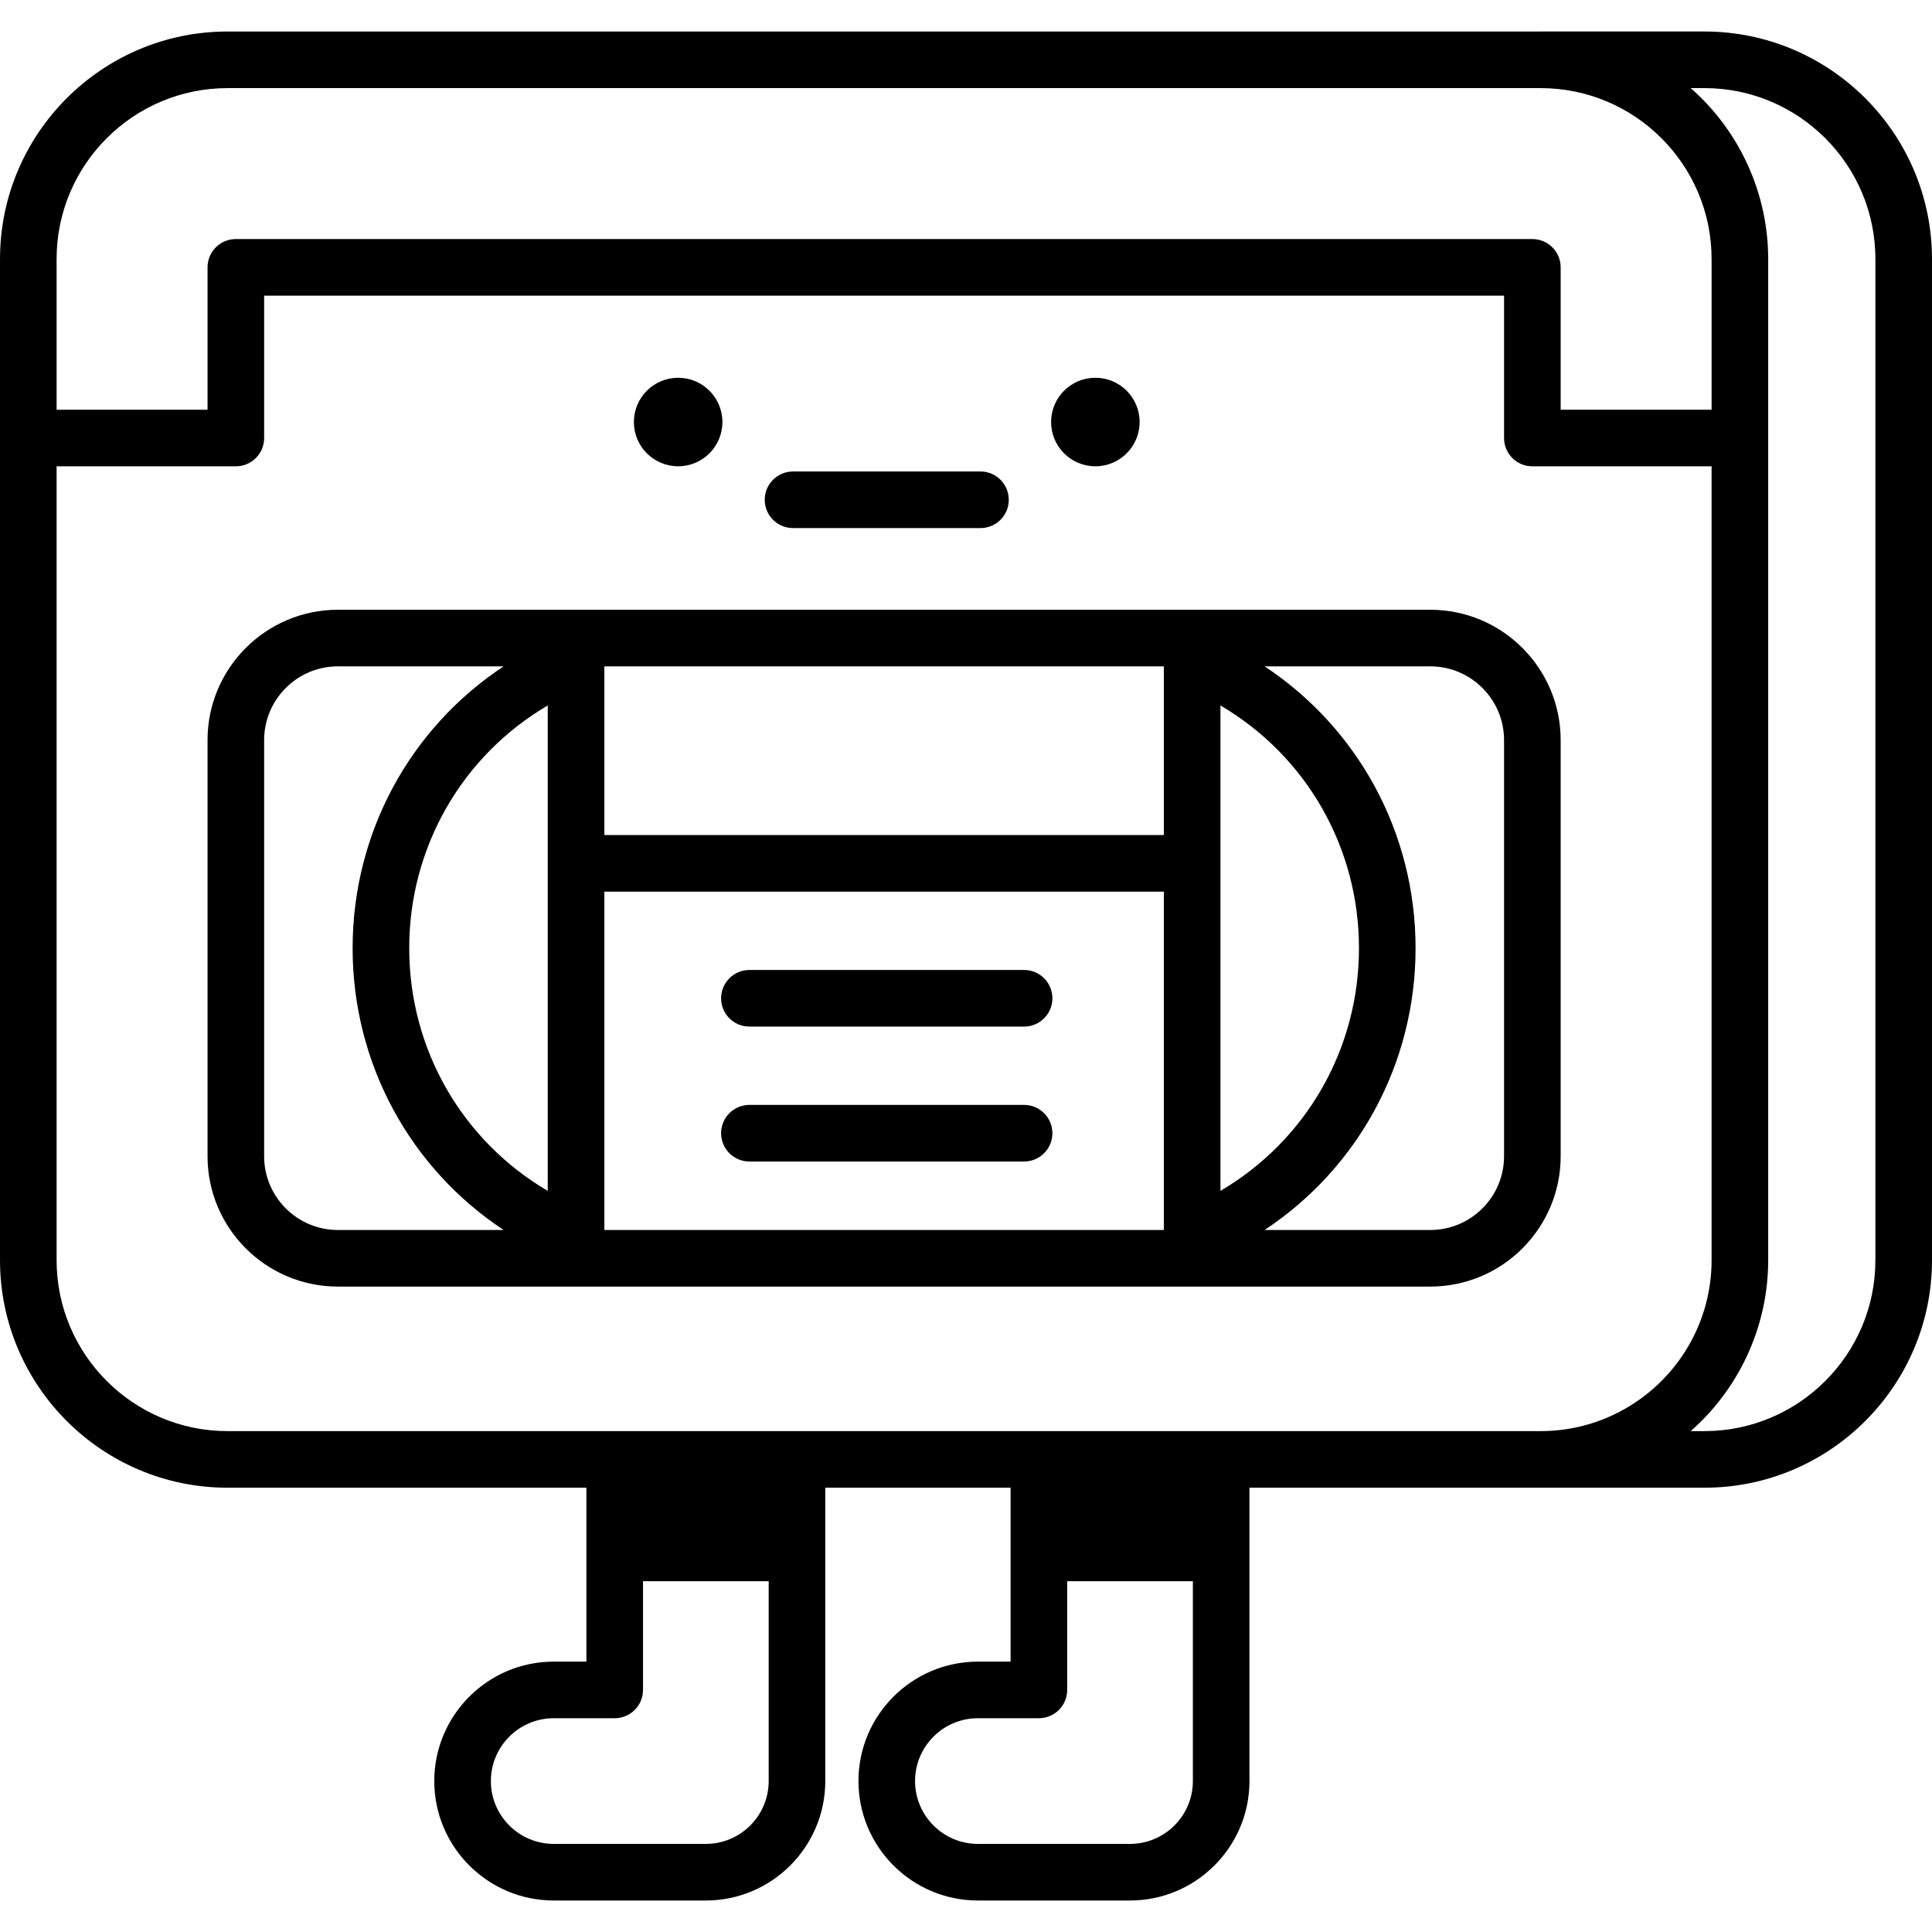 <svg id="Capa_1" enable-background="new 0 0 512 512" height="512" viewBox="0 0 512 512" width="512" xmlns="http://www.w3.org/2000/svg"><g><path d="m152.66 340.96h163.27c.013 0 .026-.002.039-.002h63.082c19.045 0 34.54-15.494 34.54-34.54v-110.287c0-19.046-15.494-34.54-34.54-34.54-34.063 0-279.521 0-289.51 0-19.046 0-34.54 15.494-34.54 34.54v110.287c0 19.046 15.494 34.54 34.54 34.54h63.082c.012 0 .024.002.037.002zm7.5-15.002v-89.658h148.27v89.658zm163.273-139.006c22.616 13.282 36.709 37.465 36.709 64.322s-14.093 51.039-36.709 64.322zm-15.003-10.361v44.709h-148.27v-44.709zm-163.273 139.006c-22.616-13.283-36.709-37.466-36.709-64.322 0-26.857 14.093-51.04 36.709-64.322zm253.433-119.466v110.287c0 10.774-8.766 19.54-19.54 19.54h-43.918c24.76-16.379 40.01-44.08 40.01-74.684s-15.249-58.304-40.008-74.684h43.917c10.773.001 19.539 8.766 19.539 19.541zm-328.59 110.287v-110.287c0-10.774 8.766-19.54 19.54-19.54h43.917c-24.76 16.379-40.009 44.08-40.009 74.684s15.25 58.304 40.01 74.684h-43.918c-10.774-.001-19.54-8.767-19.54-19.541z"/><path d="m198.599 272.056h72.799c4.142 0 7.5-3.357 7.5-7.5s-3.358-7.5-7.5-7.5h-72.799c-4.142 0-7.5 3.357-7.5 7.5s3.358 7.5 7.5 7.5z"/><path d="m271.397 292.811h-72.799c-4.142 0-7.5 3.357-7.5 7.5s3.358 7.5 7.5 7.5h72.799c4.142 0 7.5-3.357 7.5-7.5s-3.358-7.5-7.5-7.5z"/><circle cx="290.282" cy="111.842" r="11.73"/><path d="m210.16 139.948h49.675c4.142 0 7.5-3.357 7.5-7.5s-3.358-7.5-7.5-7.5h-49.675c-4.142 0-7.5 3.357-7.5 7.5s3.359 7.5 7.5 7.5z"/><circle cx="179.714" cy="111.842" r="11.73"/><path d="m451.704 8.348h-43.411c-.02 0-.039.003-.058.003h-347.935c-33.249 0-60.3 27.045-60.3 60.29v47.439 217.88c0 33.249 27.051 60.3 60.3 60.3h95.104v46.086h-8.664c-17.453 0-31.653 14.199-31.653 31.653s14.2 31.653 31.653 31.653h40.317c17.454 0 31.653-14.199 31.653-31.653v-77.739h49.105v46.086h-8.664c-17.454 0-31.653 14.199-31.653 31.653s14.199 31.653 31.653 31.653h40.317c17.454 0 31.653-14.199 31.653-31.653v-77.739c6.625 0 113.509-.001 120.582-.001 33.247 0 60.296-27.049 60.296-60.296v-265.318c.001-33.249-27.048-60.297-60.295-60.297zm-436.704 60.293c0-24.973 20.321-45.29 45.3-45.29h347.99c25.008 0 45.299 20.343 45.299 45.294v39.936h-39.999v-37.73c0-4.143-3.357-7.5-7.5-7.5h-343.59c-4.142 0-7.5 3.357-7.5 7.5v37.729h-40zm0 265.319v-210.38h47.5c4.142 0 7.5-3.357 7.5-7.5v-37.729h328.59v37.729c0 4.143 3.358 7.5 7.5 7.5h47.499v210.383c0 17.74-10.305 33.449-25.779 40.869-5.914 2.835-12.532 4.427-19.517 4.427-.006 0-.013.001-.02.001-75.635-.001-269.036 0-347.974 0-24.978 0-45.299-20.322-45.299-45.3zm172.057 154.692h-40.317c-9.183 0-16.653-7.471-16.653-16.653s7.471-16.653 16.653-16.653h16.164c4.143 0 7.5-3.357 7.5-7.5v-28.811h33.307v52.964c-.001 9.183-7.472 16.653-16.654 16.653zm112.412 0h-40.317c-9.183 0-16.653-7.471-16.653-16.653s7.471-16.653 16.653-16.653h16.164c4.142 0 7.5-3.357 7.5-7.5v-28.811h33.307v52.964c-.001 9.183-7.472 16.653-16.654 16.653zm197.531-154.689c0 24.977-20.32 45.296-45.296 45.296h-3.654c12.533-10.991 20.54-27.34 20.54-45.299 0-9.495 0-252.673 0-265.319 0-17.411-7.591-33.938-20.54-45.293h3.654c24.976 0 45.296 20.32 45.296 45.297z"/></g></svg>